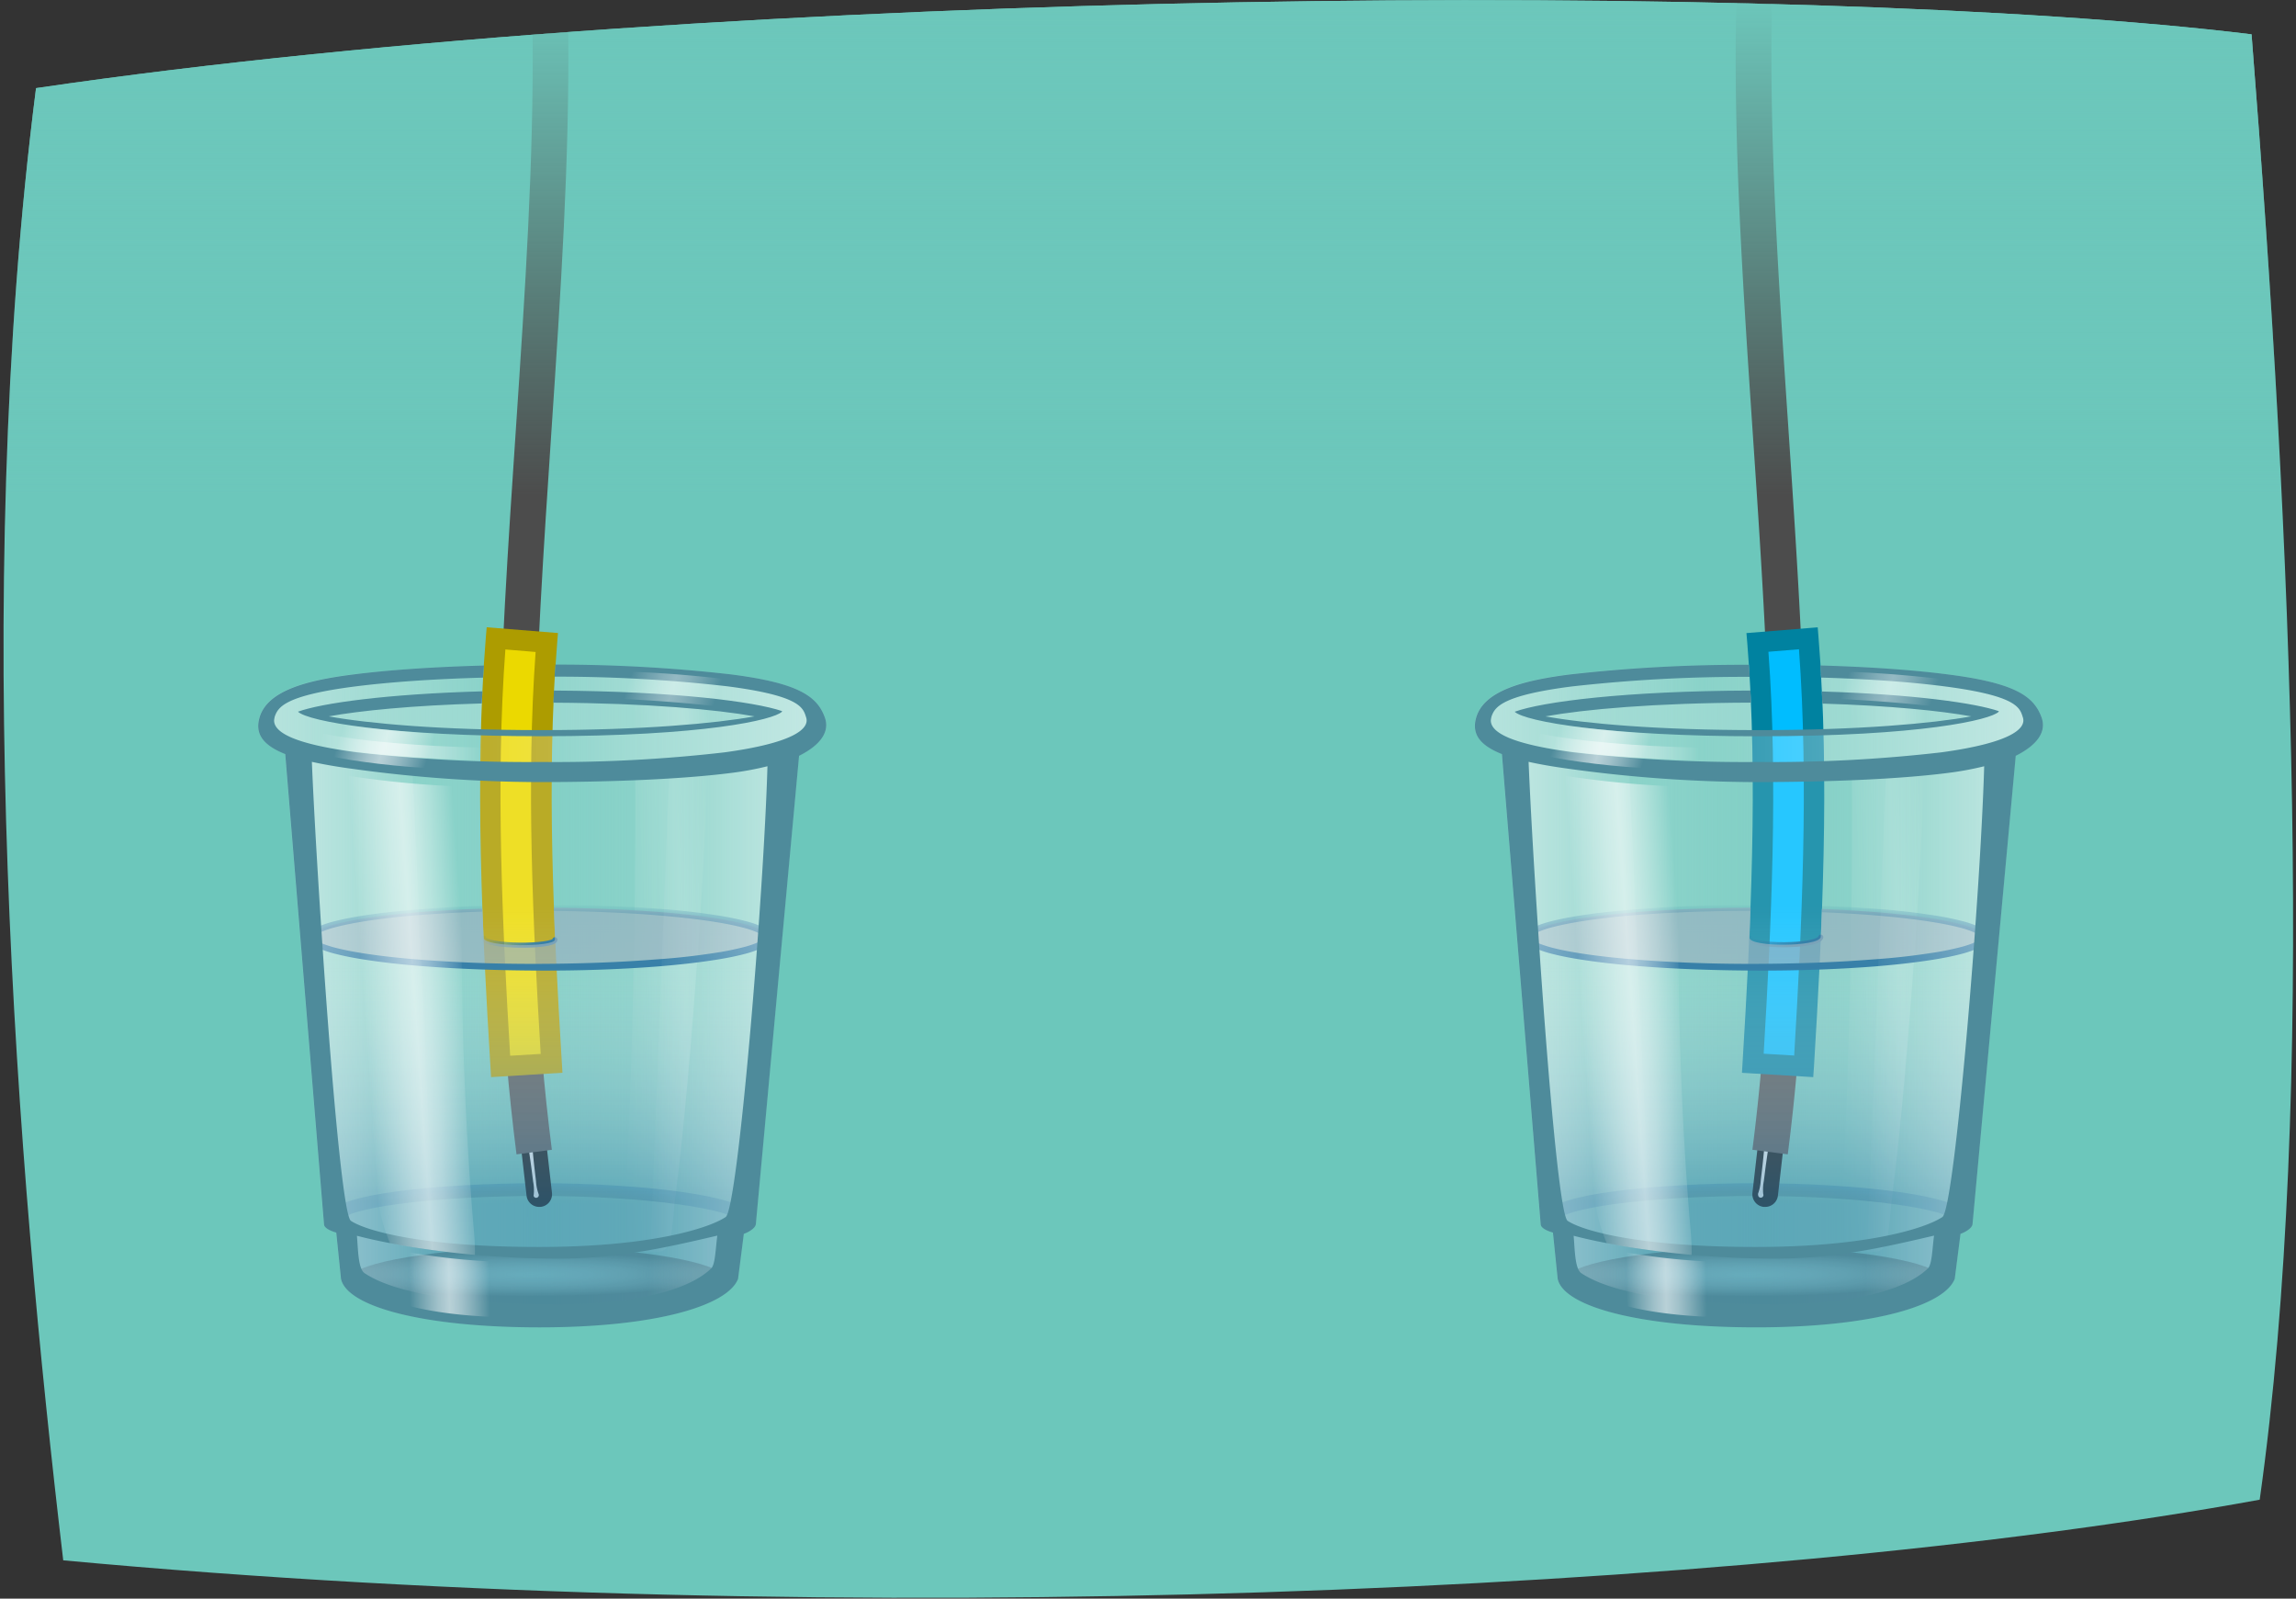 <svg id="Mixing_View_Step_1B" data-name="Mixing View Step 1B" xmlns="http://www.w3.org/2000/svg" xmlns:xlink="http://www.w3.org/1999/xlink" viewBox="0 0 451 314"><rect x="0" y="0" width="451" height="314" fill="#333333" stroke="none"/><defs><linearGradient id="linear-gradient" x1="-707.1" y1="195.6" x2="-595.51" y2="195.6" gradientTransform="translate(996.81)" gradientUnits="userSpaceOnUse"><stop offset="0" stop-color="#8dd3ca"/><stop offset="0.5" stop-color="#8dd3ca" stop-opacity="0"/><stop offset="1" stop-color="#8dd3ca"/></linearGradient><radialGradient id="radial-gradient" cx="-726.67" cy="1224.28" r="47.95" gradientTransform="translate(903.15 140.14) scale(0.77 0.09)" gradientUnits="userSpaceOnUse"><stop offset="0" stop-color="#fff" stop-opacity="0.4"/><stop offset="1"/></radialGradient><linearGradient id="linear-gradient-2" x1="-633.26" y1="141.03" x2="-618.81" y2="140.28" gradientTransform="translate(996.81)" gradientUnits="userSpaceOnUse"><stop offset="0" stop-color="#fff" stop-opacity="0"/><stop offset="0.14" stop-color="#fff" stop-opacity="0.15"/><stop offset="0.38" stop-color="#fff" stop-opacity="0.39"/><stop offset="0.56" stop-color="#fff" stop-opacity="0.54"/><stop offset="0.66" stop-color="#fff" stop-opacity="0.6"/><stop offset="0.71" stop-color="#fff" stop-opacity="0.54"/><stop offset="0.8" stop-color="#fff" stop-opacity="0.39"/><stop offset="0.93" stop-color="#fff" stop-opacity="0.15"/><stop offset="1" stop-color="#fff" stop-opacity="0"/></linearGradient><linearGradient id="linear-gradient-3" x1="-637.19" y1="198.21" x2="-616.28" y2="197.12" xlink:href="#linear-gradient-2"/><radialGradient id="radial-gradient-2" cx="-651.93" cy="235.91" r="29.32" gradientTransform="translate(996.81 208.07) scale(1 0.12)" gradientUnits="userSpaceOnUse"><stop offset="0" stop-opacity="0.4"/><stop offset="1" stop-color="#136999"/></radialGradient><linearGradient id="linear-gradient-4" x1="-652.4" y1="258.91" x2="-652.4" y2="178.08" gradientTransform="translate(996.81)" gradientUnits="userSpaceOnUse"><stop offset="0.28" stop-color="#136999"/><stop offset="1" stop-color="#fff" stop-opacity="0"/></linearGradient><linearGradient id="Line" x1="343.13" y1="184.81" x2="358.15" y2="184.81" gradientUnits="userSpaceOnUse"><stop offset="0" stop-color="#136999" stop-opacity="0"/><stop offset="0.08" stop-color="#136999" stop-opacity="0.17"/><stop offset="0.21" stop-color="#136999" stop-opacity="0.42"/><stop offset="0.35" stop-color="#136999" stop-opacity="0.63"/><stop offset="0.5" stop-color="#136999" stop-opacity="0.79"/><stop offset="0.65" stop-color="#136999" stop-opacity="0.91"/><stop offset="0.81" stop-color="#136999" stop-opacity="0.98"/><stop offset="1" stop-color="#136999"/></linearGradient><linearGradient id="linear-gradient-5" x1="345.02" y1="177.57" x2="345.02" y2="190.74" xlink:href="#Line"/><linearGradient id="linear-gradient-6" x1="-103.48" y1="202.5" x2="-131.16" y2="202.5" gradientTransform="matrix(-1, 0, 0, 1, 262.81, 0)" gradientUnits="userSpaceOnUse"><stop offset="0" stop-color="#fff" stop-opacity="0"/><stop offset="1" stop-color="#fff"/></linearGradient><linearGradient id="linear-gradient-7" x1="-672.03" y1="202.3" x2="-698.73" y2="202.3" gradientTransform="translate(996.81)" xlink:href="#linear-gradient-6"/><linearGradient id="linear-gradient-8" x1="292.4" y1="140.44" x2="292.5" y2="140.44" gradientUnits="userSpaceOnUse"><stop offset="0" stop-color="#fff" stop-opacity="0.8"/><stop offset="0.4" stop-color="#fff" stop-opacity="0.35"/><stop offset="1" stop-color="#fff"/></linearGradient><linearGradient id="linear-gradient-9" x1="291.84" y1="141.39" x2="398.27" y2="141.39" xlink:href="#linear-gradient-8"/><linearGradient id="linear-gradient-10" x1="-678.9" y1="252.39" x2="-659.51" y2="252.05" gradientTransform="translate(996.81)" gradientUnits="userSpaceOnUse"><stop offset="0.08" stop-color="#fff" stop-opacity="0"/><stop offset="0.15" stop-color="#fff" stop-opacity="0.21"/><stop offset="0.27" stop-color="#fff" stop-opacity="0.54"/><stop offset="0.37" stop-color="#fff" stop-opacity="0.79"/><stop offset="0.45" stop-color="#fff" stop-opacity="0.94"/><stop offset="0.48" stop-color="#fff"/><stop offset="0.52" stop-color="#fff" stop-opacity="0.94"/><stop offset="0.6" stop-color="#fff" stop-opacity="0.79"/><stop offset="0.7" stop-color="#fff" stop-opacity="0.54"/><stop offset="0.82" stop-color="#fff" stop-opacity="0.21"/><stop offset="0.89" stop-color="#fff" stop-opacity="0"/></linearGradient><linearGradient id="linear-gradient-11" x1="-688.15" y1="200.11" x2="-663.13" y2="198.36" xlink:href="#linear-gradient-10"/><linearGradient id="linear-gradient-12" x1="-692.29" y1="142.82" x2="-671.44" y2="149.59" xlink:href="#linear-gradient-10"/><linearGradient id="linear-gradient-13" x1="-694.82" y1="146.73" x2="-663.02" y2="146.73" gradientTransform="translate(996.81)" gradientUnits="userSpaceOnUse"><stop offset="0" stop-color="#fff" stop-opacity="0"/><stop offset="0.09" stop-color="#fff" stop-opacity="0.21"/><stop offset="0.23" stop-color="#fff" stop-opacity="0.54"/><stop offset="0.35" stop-color="#fff" stop-opacity="0.79"/><stop offset="0.44" stop-color="#fff" stop-opacity="0.94"/><stop offset="0.48" stop-color="#fff"/><stop offset="0.53" stop-color="#fff" stop-opacity="0.94"/><stop offset="0.62" stop-color="#fff" stop-opacity="0.79"/><stop offset="0.75" stop-color="#fff" stop-opacity="0.54"/><stop offset="0.91" stop-color="#fff" stop-opacity="0.21"/><stop offset="1" stop-color="#fff" stop-opacity="0"/></linearGradient><linearGradient id="linear-gradient-14" x1="-635.48" y1="132.04" x2="-615.12" y2="138.65" xlink:href="#linear-gradient-10"/><linearGradient id="linear-gradient-15" x1="-946.1" y1="195.6" x2="-834.51" y2="195.6" xlink:href="#linear-gradient"/><radialGradient id="radial-gradient-3" cx="-1037.58" cy="1224.28" r="47.95" xlink:href="#radial-gradient"/><linearGradient id="linear-gradient-16" x1="-872.26" y1="141.03" x2="-857.81" y2="140.28" xlink:href="#linear-gradient-2"/><linearGradient id="linear-gradient-17" x1="-876.19" y1="198.21" x2="-855.28" y2="197.12" xlink:href="#linear-gradient-2"/><radialGradient id="radial-gradient-4" cx="-890.93" cy="235.91" r="29.32" xlink:href="#radial-gradient-2"/><linearGradient id="linear-gradient-18" x1="-891.4" y1="258.91" x2="-891.4" y2="178.08" xlink:href="#linear-gradient-4"/><linearGradient id="Line-2" x1="94.48" y1="184.96" x2="109.51" y2="184.96" xlink:href="#Line"/><linearGradient id="linear-gradient-19" x1="106.02" y1="177.57" x2="106.02" y2="190.74" xlink:href="#Line"/><linearGradient id="linear-gradient-20" x1="135.52" y1="202.5" x2="107.84" y2="202.5" xlink:href="#linear-gradient-6"/><linearGradient id="linear-gradient-21" x1="-911.03" y1="202.3" x2="-937.73" y2="202.3" gradientTransform="translate(996.81)" xlink:href="#linear-gradient-6"/><linearGradient id="linear-gradient-22" x1="53.4" y1="140.44" x2="53.5" y2="140.44" xlink:href="#linear-gradient-8"/><linearGradient id="linear-gradient-23" x1="52.84" y1="141.39" x2="159.27" y2="141.39" xlink:href="#linear-gradient-8"/><linearGradient id="linear-gradient-24" x1="-917.9" y1="252.39" x2="-898.51" y2="252.05" xlink:href="#linear-gradient-10"/><linearGradient id="linear-gradient-25" x1="-927.15" y1="200.11" x2="-902.13" y2="198.36" xlink:href="#linear-gradient-10"/><linearGradient id="linear-gradient-26" x1="-931.29" y1="142.82" x2="-910.44" y2="149.59" xlink:href="#linear-gradient-10"/><linearGradient id="linear-gradient-27" x1="-933.82" y1="146.73" x2="-902.02" y2="146.73" xlink:href="#linear-gradient-13"/><linearGradient id="linear-gradient-28" x1="-874.48" y1="132.04" x2="-854.12" y2="138.65" xlink:href="#linear-gradient-10"/><linearGradient id="linear-gradient-29" x1="225.56" y1="313.84" x2="225.56" y2="0.03" gradientUnits="userSpaceOnUse"><stop offset="0.69" stop-color="#6cc7bb" stop-opacity="0"/><stop offset="1" stop-color="#6cc7bb"/></linearGradient></defs><title>mixing-view-step1b</title><path id="Mixing_View_Modal_Back_1" data-name="Mixing View Modal Back 1" d="M443.87,294.57C343.6,312.92,166.11,320.75,12.42,306.48,3.29,229.17-5.79,117.86,7.08,17.31,144-2.8,354.31-4,442.27,6.74,450.15,106,455.08,215,443.87,294.57Z" style="fill:#6cc7bb;fill-rule:evenodd"/><g id="Step_1b_2a" data-name="Step 1b / 2a"><g id="Cup_B" data-name="Cup B"><path d="M401,140.86c-1.53-4.15-5.24-6.73-18.53-8.41a311.62,311.62,0,0,0-37.14-1.92,309.93,309.93,0,0,0-37.06,1.92c-9.07,1.15-16.82,3.17-18.33,8.48-.85,3,.43,5.31,5.06,7.15l7.62,92.42c.09.81,1.67,1.37,2.4,1.56l.93,9.08c1.14,5.46,16.09,9.54,39,9.54s37-4.29,39-9.54l1.13-8.83c.68-.22,2.24-1,2.36-1.89l8.49-92C400.21,146.33,402.06,143.7,401,140.86Z" style="opacity:0.8;fill:url(#linear-gradient)"/><path d="M380.79,250.68c0,2.45-15.67,6.72-35.91,6.72s-36.59-4.27-36.59-6.72S324.82,245,345.06,245,380.79,248.23,380.79,250.68Z" style="opacity:0.35;fill:url(#radial-gradient)"/><path d="M378,139.45c-4.58-.42-8.13-.78-14.41-1,.05,1.49.1,3.25.14,5.24,5.79-.32,10.53-.77,14.36-1.25C378,141.3,378,140.3,378,139.45Z" style="opacity:0.3;fill:url(#linear-gradient-2)"/><path d="M363.77,150.18c.17,20.49-.31,55.37-1.83,83.88-.58,11,.32,12.22,6.56,11.8,2.81-.19,2.43-5.39,3.18-11.05,2.54-19,5.88-63.34,6.33-85.68C373.8,149.59,369,149.94,363.77,150.18Z" style="opacity:0.3;fill:url(#linear-gradient-3)"/><path d="M304.81,239.42c0-3.53,20-5.76,40.21-5.76S385,236.21,385,239.42" style="fill:none;stroke-miterlimit:10;stroke-width:2.493px;opacity:0.35;stroke:url(#radial-gradient-2)"/><path d="M299.92,140.32c34.77-6.73,61.49-3.45,90.66-.08C359.29,145.62,331,145.45,299.92,140.32Z" style="fill:#fff;opacity:0.3"/><g id="Blue_Probe" data-name="Blue Probe"><path d="M346.72,237.06h-.29a2.5,2.5,0,0,1-2.2-2.77l2.9-25.32a2.5,2.5,0,0,1,5,.57l-2.9,25.32A2.5,2.5,0,0,1,346.72,237.06Z"/><path d="M347.54,224.34c-.28,1.69-.52,3.38-.75,5.07l-.32,2.55a8.83,8.83,0,0,0-.12,2.57.52.52,0,1,1-1,.18.51.51,0,0,1,0-.3,8.9,8.9,0,0,0,.51-2.52l.3-2.55c.19-1.7.36-3.41.5-5.11a.44.44,0,0,1,.48-.41.45.45,0,0,1,.41.48A.08.08,0,0,1,347.54,224.34Z" style="fill:#fff"/><path d="M344.22,225.84l6.95.9c6.35-49.41,3.17-96.92.1-142.87C349.42,56.25,347.64,29.62,348,4a25.67,25.67,0,0,0-.11-3.17L341.23.62A20.27,20.27,0,0,0,341,3.45c-.43,26,1.37,53,3.24,80.89C347.33,130,350.49,177.12,344.22,225.84Z" style="fill:#4c4c4c"/><path d="M354.29,209.45c1.61-26.38,3.13-56.81.91-84.08l-10,.81c2.17,26.62.66,56.63-.92,82.67Z" style="fill:#00bdff"/><path d="M356.17,211.57l-14-.85.12-2c1.58-26,3.09-55.89.93-82.37l-.17-2,14-1.13.16,2c2.24,27.4.71,57.91-.9,84.36Zm-9.74-4.6,6,.36c1.51-25.19,2.87-53.87.94-79.8l-6,.49C349.28,153.57,347.93,182,346.43,207Z" style="fill:#0082a0"/></g><path d="M385.35,239.36l-2.65.71c-.83.22-.95,10.89-1.74,11.25-23.23,10.49-48.71,9.5-72.6.78-.93-.34-.51-10.94-1.48-11.13l-2.29-.49L300.1,184.4c11.22-9,86.38-7.85,88.62,0Z" style="opacity:0.5;fill:url(#linear-gradient-4)"/><path d="M357.65,184.07c-.38,1.94-13.86,2-14,.15" style="fill:none;stroke-linecap:round;stroke-miterlimit:10;stroke:url(#Line)"/><path d="M357.86,178.54c-.06,1.84-.13,3.69-.21,5.53-.38,1.94-13.86,2-14,.15.09-2,.16-3.95.23-5.93-24.26.08-43.76,2.67-43.76,5.86S320.19,190,345,190s44.87-2.63,44.87-5.86C389.84,181.5,376.36,179.26,357.86,178.54Z" style="fill:#85a4b5;opacity:0.7"/><path d="M390.09,183.06c-.11-.12-.22-.24-.33-.34l-.35-.25a7.82,7.82,0,0,0-1.4-.73,21.51,21.51,0,0,0-2.83-.89,56.44,56.44,0,0,0-5.71-1.12c-3.81-.59-7.64-1-11.47-1.26q-5.06-.37-10.11-.55c0,.42,0,.83-.05,1.25,3.35.14,6.71.33,10.06.59,3.8.31,7.61.7,11.37,1.29,1.88.3,3.75.64,5.57,1.11a20.35,20.35,0,0,1,2.64.85,6.52,6.52,0,0,1,1.15.59.55.55,0,0,1,0,1.09,7.73,7.73,0,0,1-1.15.59,20.44,20.44,0,0,1-2.65.83,54.27,54.27,0,0,1-5.57,1.09c-3.76.58-7.56,1-11.37,1.25-7.62.6-15.27.84-22.92.87s-15.3-.21-22.92-.78c-3.81-.3-7.62-.67-11.38-1.25-1.88-.29-3.76-.63-5.58-1.09a22.3,22.3,0,0,1-2.66-.84,7,7,0,0,1-1.16-.6,1.08,1.08,0,0,1-.56-.61,1.13,1.13,0,0,1,.55-.62,6.42,6.42,0,0,1,1.17-.6,20.49,20.49,0,0,1,2.65-.85c1.83-.47,3.7-.82,5.58-1.12,3.77-.59,7.57-1,11.38-1.28,7.25-.55,14.53-.76,21.8-.78,0-.4,0-.8.05-1.2-7.32,0-14.64.28-21.94.86-3.83.3-7.66.67-11.47,1.25-1.9.3-3.8.64-5.69,1.12a20.92,20.92,0,0,0-2.82.89,8,8,0,0,0-1.39.72l-.33.25a2.57,2.57,0,0,0-.33.33,1.7,1.7,0,0,0-.42,1,1.65,1.65,0,0,0,.42,1c.1.11.21.23.32.33l.34.25a7.37,7.37,0,0,0,1.39.72,21.36,21.36,0,0,0,2.81.91c1.89.49,3.79.84,5.7,1.14,3.81.6,7.64,1,11.47,1.3,7.66.6,15.34.84,23,.87s15.36-.21,23-.79c3.84-.31,7.67-.7,11.48-1.3,1.91-.3,3.81-.65,5.7-1.14a21.63,21.63,0,0,0,2.83-.91,7.44,7.44,0,0,0,1.4-.72l.35-.26c.11-.1.23-.23.33-.34a1.57,1.57,0,0,0,0-2.18Z" style="fill:url(#linear-gradient-5)"/><polygon points="366.29 257.31 381.96 252.27 393.97 147.68 370.49 150.9 366.29 257.31" style="opacity:0.4;fill:url(#linear-gradient-6)"/><path d="M383.11,251.7c-24.2,9-49.07,8.62-76.43-.14l-8.6-103.69c32.73,4.87,63.85,5.59,94.63.41Z" style="fill:#fff;opacity:0.15"/><polygon points="324.78 256.19 306.83 251.7 298.08 148.41 320.02 151.04 324.78 256.19" style="opacity:0.4;fill:url(#linear-gradient-7)"/><path d="M292.47,140.48h0S292.3,140.28,292.47,140.48Z" style="opacity:0.5;fill:url(#linear-gradient-8)"/><path d="M398.14,140.82s-.24-.76-.26-.8c-.57-1.84-2.33-4.11-16.05-5.88-6.6-.85-14.94-1.47-24.15-1.76.08,1.42.14,2.86.21,4.3,17.8.35,29.17,1.49,33.79,3.12-1.21.22-2.17.52,0,.21-2.2.32-14.37,4.12-46.43,4.12-28.15,0-42.58-3.12-46-4.09l-.3-.11c5.39-2,20.26-3.32,44.9-3.37-.07-1.46-.14-2.92-.23-4.37A302.75,302.75,0,0,0,308.59,134c-13.86,1.78-15.21,4.14-15.86,6,0,0-.65.11,0,.46l-.1.21-.12-.13c-1.2-.34-.32,1.08-.35,1.29.06,2.36,4.67,5.14,16.77,6.74a296,296,0,0,0,36.54,2.07,290.27,290.27,0,0,0,36-1.86C394.38,147,399.13,143.33,398.14,140.82Z" style="opacity:0.5;fill:url(#linear-gradient-9)"/><path d="M357.85,135.82c0,.79.07,1.58.11,2.38,13.32.4,23.23,1.42,29.26,2.51-7.8,1.41-22.08,2.7-41.88,2.7s-34-1.29-41.77-2.7c7.59-1.37,21.35-2.64,40.37-2.7,0-.79-.07-1.58-.11-2.37-24.66.08-40.91,2.2-46.3,4.16l0,0c2,1.94,18.54,4.82,47.79,4.82,32.06,0,45.68-3.24,47.26-4.8,0,0,0-.05.06-.13C388,138.1,376,136.38,357.85,135.82Z" style="fill:#4e8b9b"/><path d="M401,140.86c-1.53-4.15-5.24-6.73-18.53-8.41-6.87-.88-15.46-1.47-24.91-1.74.05.79.11,1.58.15,2.38,9.2.27,17.51.86,24.11,1.71,13.72,1.77,14.85,4,15.43,5.8l.05.17c1,2.52-3,5.23-15.93,7a290.15,290.15,0,0,1-36,1.9,295.72,295.72,0,0,1-36.29-1.9c-12.1-1.6-16.18-3.84-16.24-6.21,0-.21.1-.68.13-.81h0c.65-1.81,1.87-4.13,15.73-5.91a301.65,301.65,0,0,1,35-1.89c-.05-.8-.11-1.58-.16-2.37a302,302,0,0,0-35.25,1.91c-9.07,1.15-16.82,3.17-18.33,8.48-.85,3,.43,5.31,5.06,7.15l7.62,92.42c.09.8,1.67,1.37,2.4,1.56l.93,9.08c1.14,5.46,16.09,9.54,39,9.54s37-4.29,39-9.54l1.13-8.83c.68-.22,2.24-1,2.36-1.89l8.49-92C400.21,146.33,402.06,143.7,401,140.86ZM378.7,249.14c-5.38,5.22-18.37,7.05-30,7.05-9.95,0-29.79-.57-38.08-6.11-1.27-.84-1.27-4.54-1.51-7.35,8.56,2.24,23.54,4.49,39.59,4.49,11.77,0,21.57-2.27,31.2-4.52C379.55,245.35,379.5,248.36,378.7,249.14Zm2.84-10.09c-3.24,2.17-14.64,5.88-36.74,5.88s-33.63-3-36.87-5.13c-2.4-1.61-6.78-68.4-7.67-90.16,2.17.48,4.69.93,7.65,1.33a273.34,273.34,0,0,0,36.71,2.65c14.2,0,28.18-.55,37.93-1.79a61.39,61.39,0,0,0,7.2-1.32C389,176.36,383.94,237.45,381.54,239.05Z" style="fill:#4e8b9b"/><path d="M336.83,247.83a128.82,128.82,0,0,1-19-2.12,56.51,56.51,0,0,0,.7,10.57c7,2,15.5,2.34,18.9,2.44C337.42,257.07,337.1,254.37,336.83,247.83Z" style="opacity:0.6;fill:url(#linear-gradient-10)"/><path d="M332,240.72c-2.94-34.94-2.66-71-1.42-86.21a190.67,190.67,0,0,1-24.08-2.27c0,21.84,2.56,67.27,7.39,86.78a32.74,32.74,0,0,0,1.72,5.18c6.5,1.26,14,2.06,16.68,2.28C332.33,244.83,332.22,243,332,240.72Z" style="opacity:0.6;fill:url(#linear-gradient-11)"/><path d="M324,150.88c.66-3.23.68-4.68,3.11-6.63-7.21-.36-14.53-1-21.17-2-2.9,2.62-2.09,3.1-2.31,6.18C307.71,149.53,318.93,150.79,324,150.88Z" style="opacity:0.6;fill:url(#linear-gradient-12)"/><path d="M302.24,145.33c7.11,1.49,19.47,2.52,31.53,2.77" style="fill:none;stroke-miterlimit:10;stroke-width:2.493px;opacity:0.5;stroke:url(#linear-gradient-13)"/><path d="M380.64,138.86a6,6,0,0,1,2.69-5.25c-7.23-.87-13.82-1.46-21-1.68-1.77,1.24-2.13,3.16-2.13,5.32C365.26,137.44,374.43,138.06,380.64,138.86Z" style="opacity:0.4;fill:url(#linear-gradient-14)"/></g><g id="Cup_A" data-name="Cup A"><path d="M162,140.86c-1.53-4.15-5.24-6.73-18.53-8.41a311.62,311.62,0,0,0-37.14-1.92,309.93,309.93,0,0,0-37.06,1.92c-9.07,1.15-16.82,3.17-18.33,8.48-.85,3,.43,5.31,5.06,7.15l7.62,92.42c.09.81,1.67,1.37,2.4,1.56l.93,9.08c1.14,5.46,16.09,9.54,39,9.54s37-4.29,39-9.54l1.13-8.83c.68-.22,2.24-1,2.36-1.89l8.49-92C161.21,146.33,163.06,143.7,162,140.86Z" style="opacity:0.8;fill:url(#linear-gradient-15)"/><path d="M141.79,250.68c0,2.45-15.67,6.72-35.91,6.72s-36.59-4.27-36.59-6.72S85.82,245,106.06,245,141.79,248.23,141.79,250.68Z" style="opacity:0.35;fill:url(#radial-gradient-3)"/><path d="M139,139.45c-4.58-.42-8.13-.78-14.41-1,0,1.49.1,3.25.14,5.24,5.79-.32,10.53-.77,14.36-1.25C139,141.3,139,140.3,139,139.45Z" style="opacity:0.3;fill:url(#linear-gradient-16)"/><path d="M124.77,150.18c.17,20.49-.31,55.37-1.83,83.88-.58,11,.32,12.22,6.56,11.8,2.81-.19,2.43-5.39,3.18-11.05,2.54-19,5.88-63.34,6.33-85.68C134.8,149.59,130,149.94,124.77,150.18Z" style="opacity:0.3;fill:url(#linear-gradient-17)"/><path d="M65.81,239.42c0-3.53,20-5.76,40.21-5.76S146,236.21,146,239.42" style="fill:none;stroke-miterlimit:10;stroke-width:2.493px;opacity:0.35;stroke:url(#radial-gradient-4)"/><path d="M60.92,140.32c34.77-6.73,61.49-3.45,90.66-.08C120.29,145.62,92,145.45,60.92,140.32Z" style="fill:#fff;opacity:0.3"/><g id="Yellow_Probe" data-name="Yellow Probe"><path d="M105.91,237.06a2.49,2.49,0,0,1-2.48-2.21l-2.9-25.32a2.5,2.5,0,0,1,5-.57l2.89,25.32a2.5,2.5,0,0,1-2.19,2.77Z"/><path d="M104.49,224.36c.14,1.71.31,3.41.5,5.11l.3,2.55a8.83,8.83,0,0,0,.51,2.52.53.53,0,0,1-.27.69.52.52,0,0,1-.69-.26.56.56,0,0,1,0-.31,8.83,8.83,0,0,0-.12-2.57l-.32-2.54c-.23-1.7-.47-3.39-.75-5.08A.45.45,0,0,1,104,224a.45.45,0,0,1,.52.37Z" style="fill:#fff"/><path d="M101.36,83.87c-3.08,45.95-6.26,93.46.1,142.87l6.94-.9c-6.27-48.72-3.11-95.89-.06-141.51,1.8-26.9,3.53-52.88,3.28-78l-7,.53C104.85,31.6,103.14,57.28,101.36,83.87Z" style="fill:#4c4c4c"/><path d="M98.33,209.45c-1.6-26.38-3.13-56.81-.9-84.08l10,.81c-2.17,26.62-.66,56.63.92,82.67Z" style="fill:#ebd900"/><path d="M96.46,211.57l-.12-2c-1.61-26.45-3.14-57-.91-84.36l.17-2,14,1.13-.16,2c-2.16,26.48-.66,56.4.92,82.37l.12,2Zm2.81-84c-1.94,25.93-.58,54.61.94,79.8l6-.36c-1.51-25-2.86-53.4-1-78.95Z" style="fill:#ad9c00"/></g><path d="M146.35,239.36l-2.65.71c-.83.22-.95,10.89-1.74,11.25-23.23,10.49-48.71,9.5-72.6.78-.93-.34-.51-10.94-1.48-11.13l-2.29-.49L61.1,184.4c11.22-9,86.38-7.85,88.62,0Z" style="opacity:0.5;fill:url(#linear-gradient-18)"/><path d="M109,184.58c-.12,1.46-13.65,1.5-14-.31" style="fill:none;stroke-linecap:round;stroke-miterlimit:10;stroke:url(#Line-2)"/><path d="M108.78,178.3q.1,3.15.23,6.28c-.12,1.46-13.65,1.5-14-.31-.1-1.92-.18-3.86-.26-5.79-19.34.65-33.62,2.94-33.62,5.67,0,3.23,20.09,5.86,44.87,5.86s44.87-2.63,44.87-5.86S132.25,178.49,108.78,178.3Z" style="fill:#85a4b5;opacity:0.7"/><path d="M151.09,183.06c-.11-.12-.22-.24-.33-.34l-.35-.25a7.82,7.82,0,0,0-1.4-.73,21.51,21.51,0,0,0-2.83-.89,56.44,56.44,0,0,0-5.71-1.12c-3.81-.59-7.64-1-11.47-1.26-6.74-.51-13.49-.72-20.24-.77,0,.41,0,.82,0,1.22,6.71.07,13.42.31,20.1.84,3.8.31,7.61.7,11.37,1.29,1.88.3,3.75.64,5.57,1.11a20.35,20.35,0,0,1,2.64.85,6.52,6.52,0,0,1,1.15.59.55.55,0,0,1,0,1.09,7.73,7.73,0,0,1-1.15.59,20.44,20.44,0,0,1-2.65.83,54.27,54.27,0,0,1-5.57,1.09c-3.76.58-7.56,1-11.37,1.25-7.62.6-15.27.84-22.92.87s-15.3-.21-22.92-.78c-3.81-.3-7.62-.67-11.38-1.25-1.88-.29-3.76-.63-5.58-1.09a22.3,22.3,0,0,1-2.66-.84,7,7,0,0,1-1.16-.6,1.08,1.08,0,0,1-.56-.61,1.13,1.13,0,0,1,.55-.62,6.42,6.42,0,0,1,1.17-.6,20.49,20.49,0,0,1,2.65-.85c1.83-.47,3.7-.82,5.58-1.12,3.77-.59,7.57-1,11.38-1.28s7.8-.5,11.7-.62c0-.39,0-.77,0-1.16q-5.88.19-11.74.66c-3.83.3-7.66.67-11.47,1.25-1.9.3-3.8.64-5.69,1.12a20.92,20.92,0,0,0-2.82.89,8,8,0,0,0-1.39.72l-.33.25a2.57,2.57,0,0,0-.33.33,1.7,1.7,0,0,0-.42,1,1.65,1.65,0,0,0,.42,1c.1.11.21.23.32.33l.34.25a7.37,7.37,0,0,0,1.39.72,21.36,21.36,0,0,0,2.81.91c1.89.49,3.79.84,5.7,1.14,3.81.6,7.64,1,11.47,1.3,7.66.6,15.34.84,23,.87s15.37-.21,23-.79c3.84-.31,7.67-.7,11.48-1.3,1.91-.3,3.81-.65,5.7-1.14a21.63,21.63,0,0,0,2.83-.91,7.44,7.44,0,0,0,1.4-.72l.35-.26c.11-.1.23-.23.33-.34a1.57,1.57,0,0,0,0-2.18Z" style="fill:url(#linear-gradient-19)"/><polygon points="127.28 257.31 142.96 252.27 154.97 147.68 131.49 150.9 127.28 257.31" style="opacity:0.4;fill:url(#linear-gradient-20)"/><path d="M144.11,251.7c-24.2,9-49.07,8.62-76.43-.14l-8.6-103.69c32.73,4.87,63.85,5.59,94.63.41Z" style="fill:#fff;opacity:0.15"/><polygon points="85.78 256.19 67.83 251.7 59.08 148.41 81.02 151.04 85.78 256.19" style="opacity:0.4;fill:url(#linear-gradient-21)"/><path d="M53.47,140.48h0S53.3,140.28,53.47,140.48Z" style="opacity:0.5;fill:url(#linear-gradient-22)"/><path d="M159.14,140.82s-.24-.76-.26-.8c-.57-1.84-2.33-4.11-16-5.88A291.06,291.06,0,0,0,109,132.2c-.08,1.44-.15,2.9-.22,4.36,23.67.08,38.48,1.32,43.92,3.24-1.21.22-2.17.52,0,.21-2.2.32-14.37,4.12-46.43,4.12-28.15,0-42.58-3.12-46-4.09l-.3-.11c4.61-1.68,16.12-2.91,34.75-3.27.07-1.45.13-2.9.21-4.34-9.65.23-18.41.78-25.34,1.66-13.86,1.78-15.21,4.14-15.86,6,0,0-.65.11,0,.46l-.1.21-.12-.13c-1.2-.34-.32,1.08-.35,1.29.06,2.36,4.67,5.14,16.77,6.74a296,296,0,0,0,36.54,2.07,290.27,290.27,0,0,0,36-1.86C155.38,147,160.13,143.33,159.14,140.82Z" style="opacity:0.5;fill:url(#linear-gradient-23)"/><path d="M108.8,135.64c0,.79-.08,1.58-.11,2.38,18.58.1,32,1.34,39.53,2.69-7.8,1.41-22.08,2.7-41.88,2.7s-34-1.29-41.77-2.7c6.14-1.11,16.33-2.15,30.07-2.54l.12-2.38c-19,.53-31.61,2.33-36.23,4l0,0c2,1.94,18.54,4.82,47.79,4.82,32.06,0,45.68-3.24,47.26-4.8,0,0,0-.05.06-.13C148.23,137.82,132.53,135.77,108.8,135.64Z" style="fill:#4e8b9b"/><path d="M162,140.86c-1.53-4.15-5.24-6.73-18.53-8.41a301.41,301.41,0,0,0-34.38-1.91c0,.79-.12,1.57-.17,2.37a293.16,293.16,0,0,1,33.9,1.89c13.72,1.77,14.85,4,15.43,5.8l.05.17c1,2.52-3,5.23-15.93,7a290.15,290.15,0,0,1-36,1.9,295.72,295.72,0,0,1-36.29-1.9c-12.1-1.6-16.18-3.84-16.24-6.21,0-.21.1-.68.13-.81h0c.65-1.81,1.87-4.13,15.73-5.91,6.9-.88,15.61-1.48,25.21-1.74,0-.8.11-1.59.16-2.38-9.8.26-18.71.87-25.77,1.77-9.07,1.15-16.82,3.17-18.33,8.48-.85,3,.43,5.31,5.06,7.15l7.62,92.42c.09.8,1.67,1.37,2.4,1.56l.93,9.08c1.14,5.46,16.09,9.54,39,9.54s37-4.29,39-9.54l1.13-8.83c.68-.22,2.24-1,2.36-1.89l8.49-92C161.21,146.33,163.06,143.7,162,140.86ZM139.7,249.14c-5.38,5.22-18.37,7.05-30,7.05-10,0-29.79-.57-38.08-6.11-1.27-.84-1.27-4.54-1.51-7.35,8.56,2.24,23.54,4.49,39.59,4.49,11.77,0,21.57-2.27,31.2-4.52C140.55,245.35,140.5,248.36,139.7,249.14Zm2.84-10.09c-3.24,2.17-14.64,5.88-36.74,5.88s-33.63-3-36.87-5.13c-2.4-1.61-6.78-68.4-7.67-90.16,2.17.48,4.69.93,7.65,1.33a273.34,273.34,0,0,0,36.71,2.65c14.2,0,28.18-.55,37.93-1.79a61.39,61.39,0,0,0,7.2-1.32C150,176.36,144.94,237.45,142.54,239.05Z" style="fill:#4e8b9b"/><path d="M97.83,247.83a128.82,128.82,0,0,1-19-2.12,56.51,56.51,0,0,0,.7,10.57c7,2,15.5,2.34,18.9,2.44C98.42,257.07,98.1,254.37,97.83,247.83Z" style="opacity:0.6;fill:url(#linear-gradient-24)"/><path d="M93,240.72c-2.94-34.94-2.66-71-1.42-86.21a190.67,190.67,0,0,1-24.08-2.27c0,21.84,2.56,67.27,7.39,86.78a32.74,32.74,0,0,0,1.72,5.18c6.5,1.26,14,2.06,16.68,2.28C93.33,244.83,93.22,243,93,240.72Z" style="opacity:0.6;fill:url(#linear-gradient-25)"/><path d="M85,150.88c.66-3.23.68-4.68,3.11-6.63-7.21-.36-14.53-1-21.17-2-2.9,2.62-2.09,3.1-2.31,6.18C68.71,149.53,79.93,150.79,85,150.88Z" style="opacity:0.6;fill:url(#linear-gradient-26)"/><path d="M63.24,145.33c7.11,1.49,19.47,2.52,31.53,2.77" style="fill:none;stroke-miterlimit:10;stroke-width:2.493px;opacity:0.5;stroke:url(#linear-gradient-27)"/><path d="M141.64,138.86a6,6,0,0,1,2.69-5.25c-7.23-.87-13.82-1.46-21-1.68-1.77,1.24-2.13,3.16-2.13,5.32C126.26,137.44,135.43,138.06,141.64,138.86Z" style="opacity:0.4;fill:url(#linear-gradient-28)"/></g></g><path id="FADE_top" data-name="FADE top" d="M443.87,294.57C343.6,312.92,166.11,320.75,12.42,306.48,3.29,229.17-5.79,117.86,7.08,17.31,144-2.8,354.31-4,442.27,6.74,450.15,106,455.08,215,443.87,294.57Z" style="fill-rule:evenodd;fill:url(#linear-gradient-29)"/></svg>
